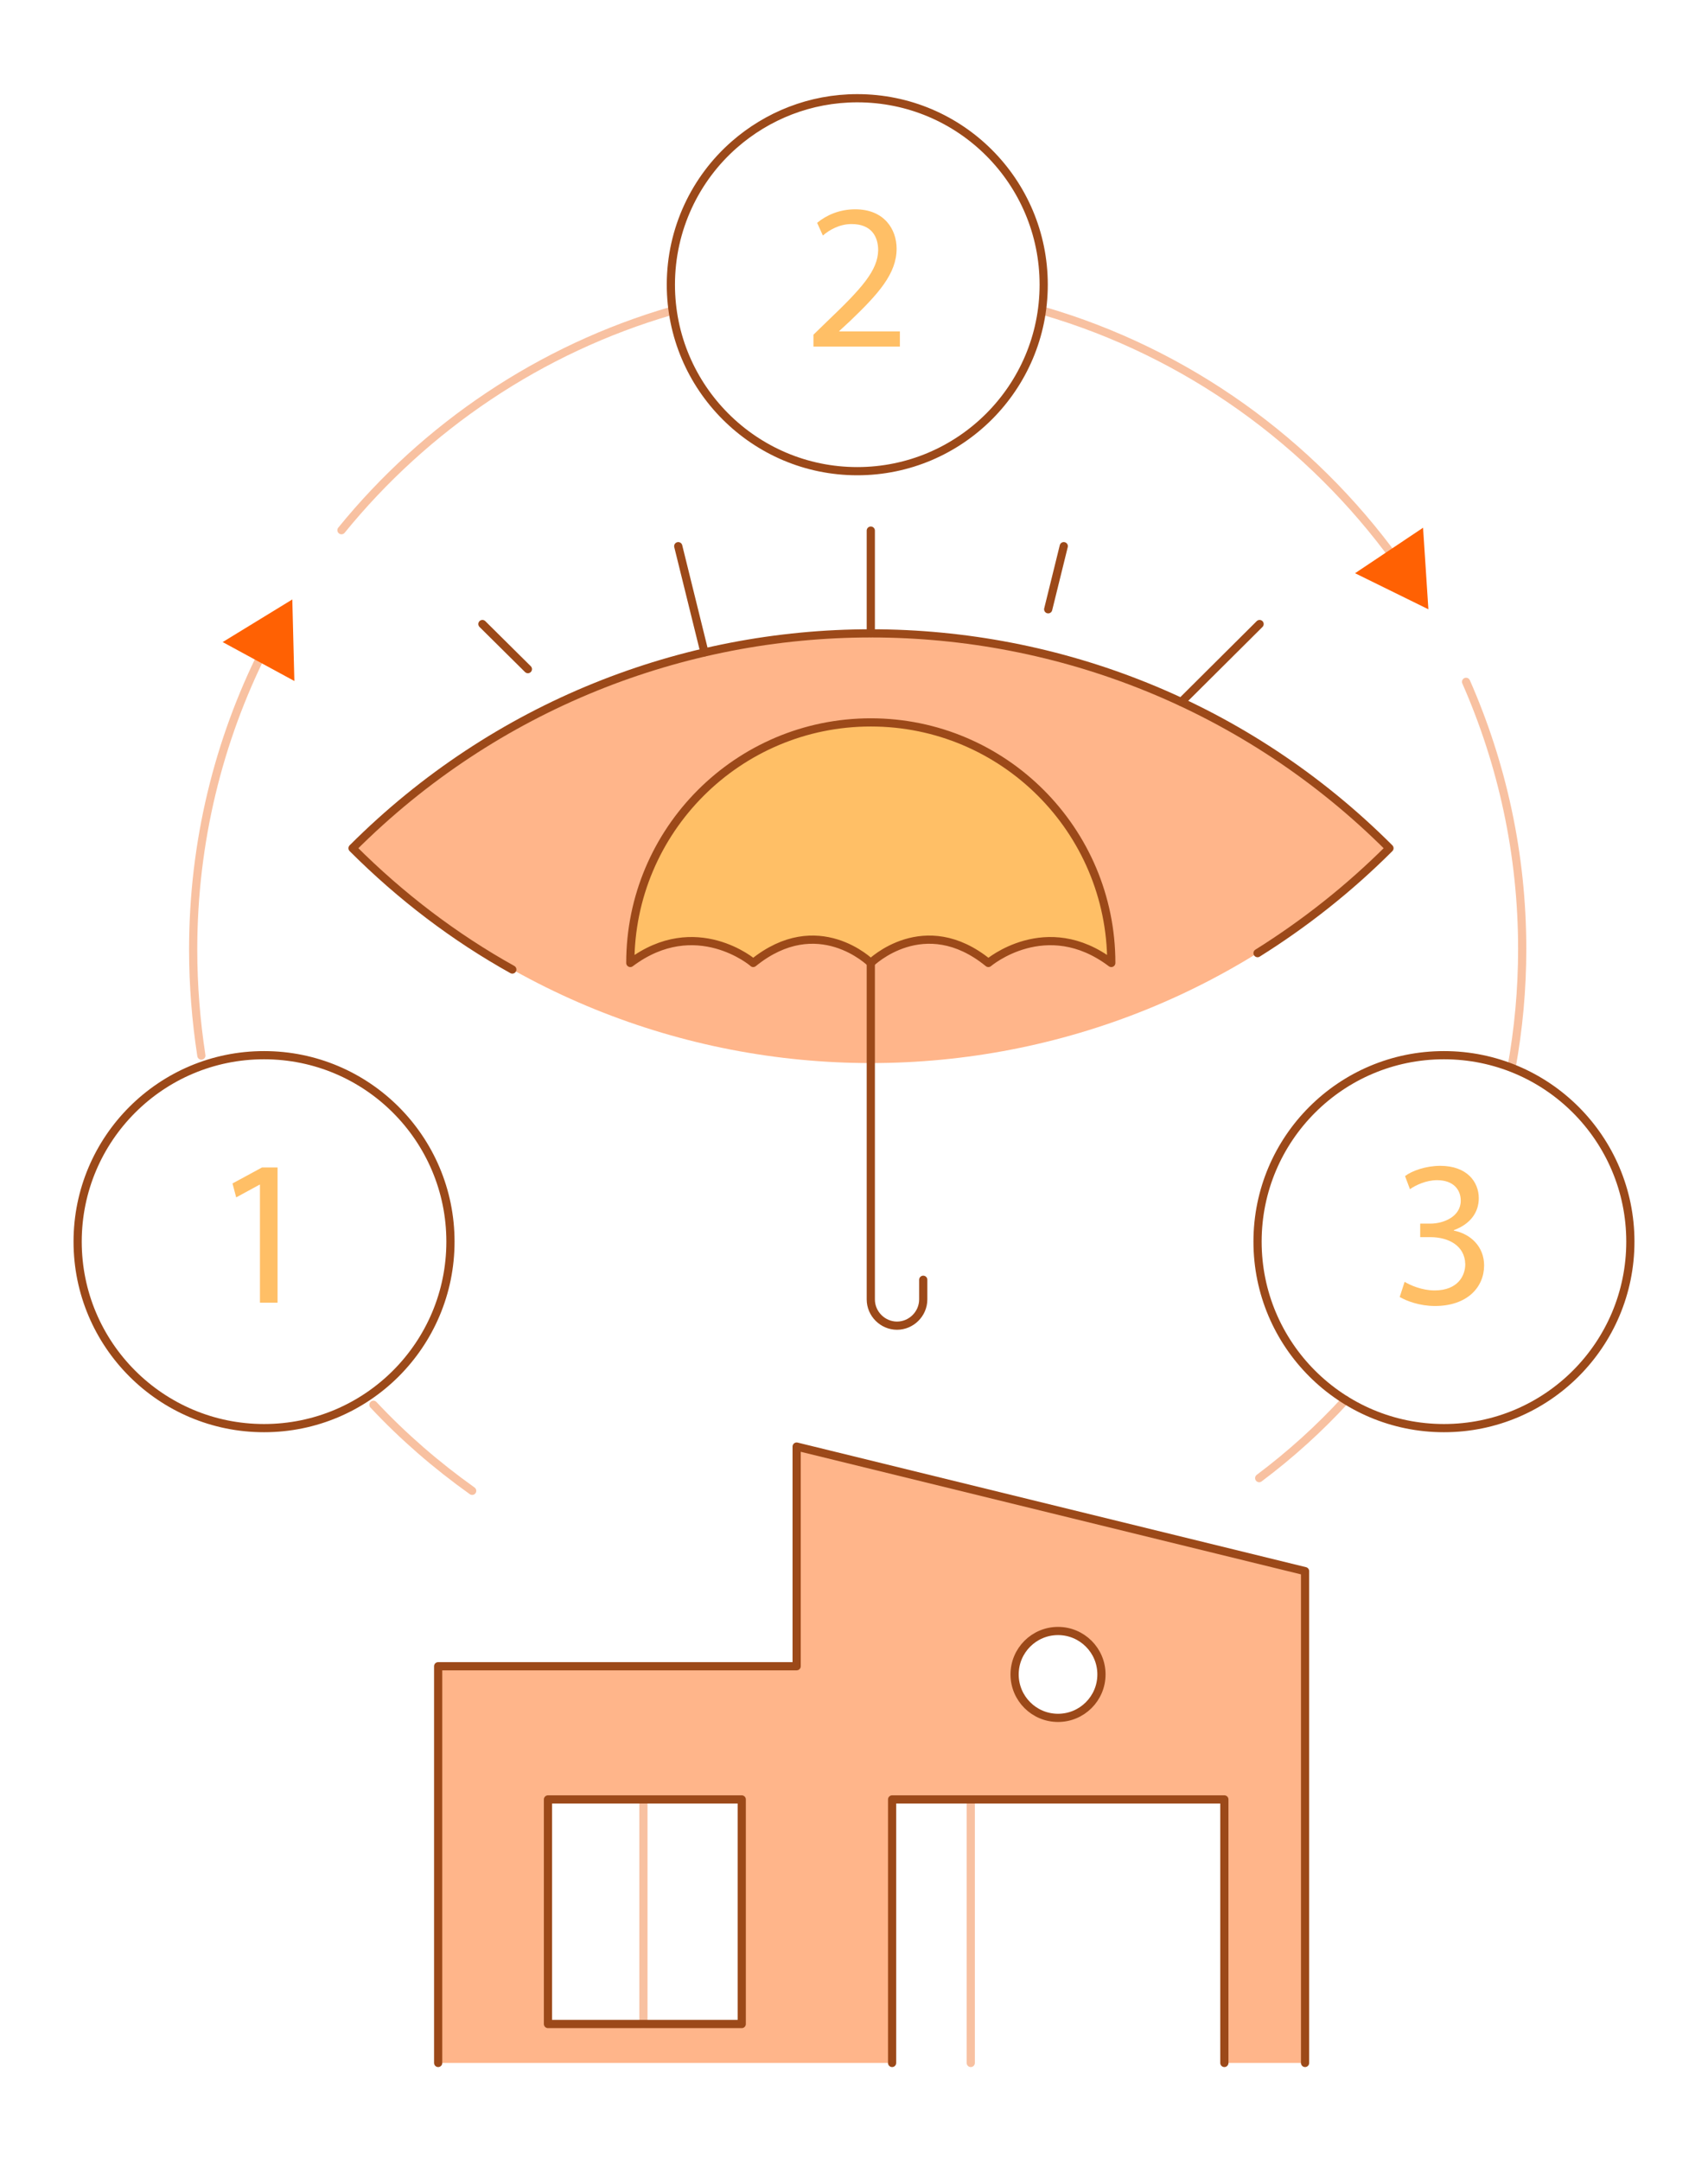 <svg xmlns="http://www.w3.org/2000/svg" enable-background="new 0 0 800 800" viewBox="191.55 136.33 416.9 527.34"><path fill="#ffb58a" d="M386 489.3v53.6h-87.5v96.8h110.7v-64.3h81.1v64.3h19.8v-120L386 489.3zm-13.4 140.9h-47.3v-54.8h47.3v54.8zm77.2-74.8c-5.8 0-10.6-4.7-10.6-10.6 0-5.8 4.7-10.6 10.6-10.6 5.9 0 10.6 4.7 10.6 10.6 0 5.9-4.7 10.6-10.6 10.6zM530.7 343.3c-69.9 69.9-183.2 69.9-253.1 0 69.9-69.9 183.2-69.9 253.1 0z" class="colore8e7fd svgShape"/><path fill="none" stroke="#9c4919" stroke-linecap="round" stroke-linejoin="round" stroke-miterlimit="10" stroke-width="2" d="M298.5 639.7v-96.8H386v-53.6l124.1 30.4v120" class="colorStroke31199c svgStroke"/><path fill="none" stroke="#f8c1a1" stroke-linecap="round" stroke-linejoin="round" stroke-miterlimit="10" stroke-width="2" d="M348.6 575.4v54.8" class="colorStrokea2a1f8 svgStroke"/><path fill="none" stroke="#9c4919" stroke-linecap="round" stroke-linejoin="round" stroke-miterlimit="10" stroke-width="2" d="M316.6 372.9c-14-7.8-27.1-17.7-39-29.6h0c69.9-69.9 183.2-69.9 253.1 0h0c-9.9 9.9-20.7 18.4-32.2 25.6" class="colorStroke31199c svgStroke"/><path fill="none" stroke="#f8c1a1" stroke-linecap="round" stroke-linejoin="round" stroke-miterlimit="10" stroke-width="2" d="M282.7 479.1c7.3 7.8 15.4 14.8 24.1 21" class="colorStrokea2a1f8 svgStroke"/><path fill="none" stroke="#f8c1a1" stroke-linecap="round" stroke-linejoin="round" stroke-width="2" d="M255.9 295.1c-11 21.9-17.2 46.7-17.2 72.9 0 8.8.7 17.4 2 25.9" class="colorStrokea2a1f8 svgStroke"/><path fill="#ff6103" d="m245.9 293 17-10.4.5 19.9z" class="colora2a1f8 svgShape"/><path fill="none" stroke="#f8c1a1" stroke-linecap="round" stroke-linejoin="round" stroke-miterlimit="10" stroke-width="2" d="M355.4 212.2c-32 9.3-60 28.3-80.5 53.5" class="colorStrokea2a1f8 svgStroke"/><path fill="none" stroke="#f8c1a1" stroke-linecap="round" stroke-linejoin="round" stroke-width="2" d="M532.3 273c-20.9-28.8-51-50.6-86-60.8" class="colorStrokea2a1f8 svgStroke"/><path fill="#ff6103" d="m538.9 265.1 1.3 19.9-17.9-8.8z" class="colora2a1f8 svgShape"/><path fill="none" stroke="#f8c1a1" stroke-linecap="round" stroke-linejoin="round" stroke-miterlimit="10" stroke-width="2" d="M549.4 302.7c8.8 20 13.7 42 13.7 65.2 0 9.9-.9 19.5-2.6 28.9M520 477.9c-6.4 7-13.5 13.4-21.1 19.1" class="colorStrokea2a1f8 svgStroke"/><circle cx="256" cy="439.3" r="45.5" fill="none" stroke="#9c4919" stroke-linecap="round" stroke-linejoin="round" stroke-miterlimit="10" stroke-width="2" class="colorStroke31199c svgStroke"/><circle cx="544" cy="439.3" r="45.5" fill="none" stroke="#9c4919" stroke-linecap="round" stroke-linejoin="round" stroke-miterlimit="10" stroke-width="2" class="colorStroke31199c svgStroke"/><path fill="none" stroke="#9c4919" stroke-linecap="round" stroke-linejoin="round" stroke-miterlimit="10" stroke-width="2" d="m320.4 299.6-11.1-11M363.5 295.5l-6.4-25.9M404.1 290.8v-25M479.9 307.6l19.1-19M447.4 285l3.8-15.4" class="colorStroke31199c svgStroke"/><path fill="#ffbf66" d="M255 425.4h-.1l-5.7 3.1-.9-3.4 7.2-3.9h3.8v33H255v-28.8zM534.4 449.1c1.3.8 4.2 2.1 7.3 2.1 5.7 0 7.5-3.6 7.5-6.4-.1-4.6-4.2-6.6-8.5-6.6h-2.5v-3.3h2.5c3.2 0 7.4-1.7 7.4-5.6 0-2.6-1.7-5-5.8-5-2.6 0-5.2 1.2-6.6 2.2l-1.2-3.2c1.7-1.3 5.1-2.5 8.6-2.5 6.5 0 9.4 3.9 9.4 7.9 0 3.4-2 6.3-6.1 7.8v.1c4.1.8 7.4 3.9 7.4 8.5 0 5.3-4.1 9.9-12 9.9-3.7 0-6.9-1.2-8.6-2.2l1.2-3.7z" class="color7069f6 svgShape"/><path fill="#ffbf66" stroke="#9c4919" stroke-linecap="round" stroke-linejoin="round" stroke-miterlimit="10" stroke-width="2" d="M345.4 371.3c0-32.4 26.3-58.7 58.7-58.7s58.7 26.3 58.7 58.7c-15.9-12-30 0-30 0-15.7-12.8-28.7 0-28.7 0s-12.9-12.8-28.7 0c.1 0-14-12-30 0z" class="color7069f6 svgShape colorStroke31199c svgStroke"/><path fill="none" stroke="#9c4919" stroke-linecap="round" stroke-linejoin="round" stroke-miterlimit="10" stroke-width="2" d="M404.1 371.3v82.1c0 3.5 2.9 6.4 6.4 6.4h0c3.5 0 6.4-2.9 6.4-6.4v-4.8" class="colorStroke31199c svgStroke"/><circle cx="400.8" cy="205.8" r="45.5" fill="none"/><path fill="none" stroke="#9c4919" stroke-linecap="round" stroke-linejoin="round" stroke-miterlimit="10" stroke-width="2" d="M446.3 205.8c0 25.1-20.4 45.5-45.5 45.5s-45.5-20.4-45.5-45.5c0-13.6 6-25.9 15.5-34.2 8-7 18.5-11.3 30-11.3 25.2 0 45.5 20.4 45.5 45.5z" class="colorStroke31199c svgStroke"/><path fill="#ffbf66" d="M390.1 220.7V218l3.5-3.4c8.4-8 12.2-12.3 12.3-17.2 0-3.3-1.6-6.4-6.5-6.4-3 0-5.5 1.5-7 2.8l-1.4-3.1c2.3-1.9 5.5-3.3 9.3-3.3 7.1 0 10.1 4.9 10.1 9.6 0 6.1-4.4 11-11.4 17.7l-2.6 2.4v.1h14.8v3.7h-21.1z" class="color7069f6 svgShape"/><path fill="none" stroke="#f8c1a1" stroke-linecap="round" stroke-linejoin="round" stroke-miterlimit="10" stroke-width="2" d="M428.5 575.4v64.3" class="colorStrokea2a1f8 svgStroke"/><path fill="none" stroke="#9c4919" stroke-linecap="round" stroke-linejoin="round" stroke-miterlimit="10" stroke-width="2" d="M325.3 575.4h47.3v54.8h-47.3zM409.3 639.7v-64.3h81.1v64.3" class="colorStroke31199c svgStroke"/><circle cx="449.8" cy="544.9" r="10.6" fill="none" stroke="#9c4919" stroke-linecap="round" stroke-linejoin="round" stroke-miterlimit="10" stroke-width="2" class="colorStroke31199c svgStroke"/></svg>